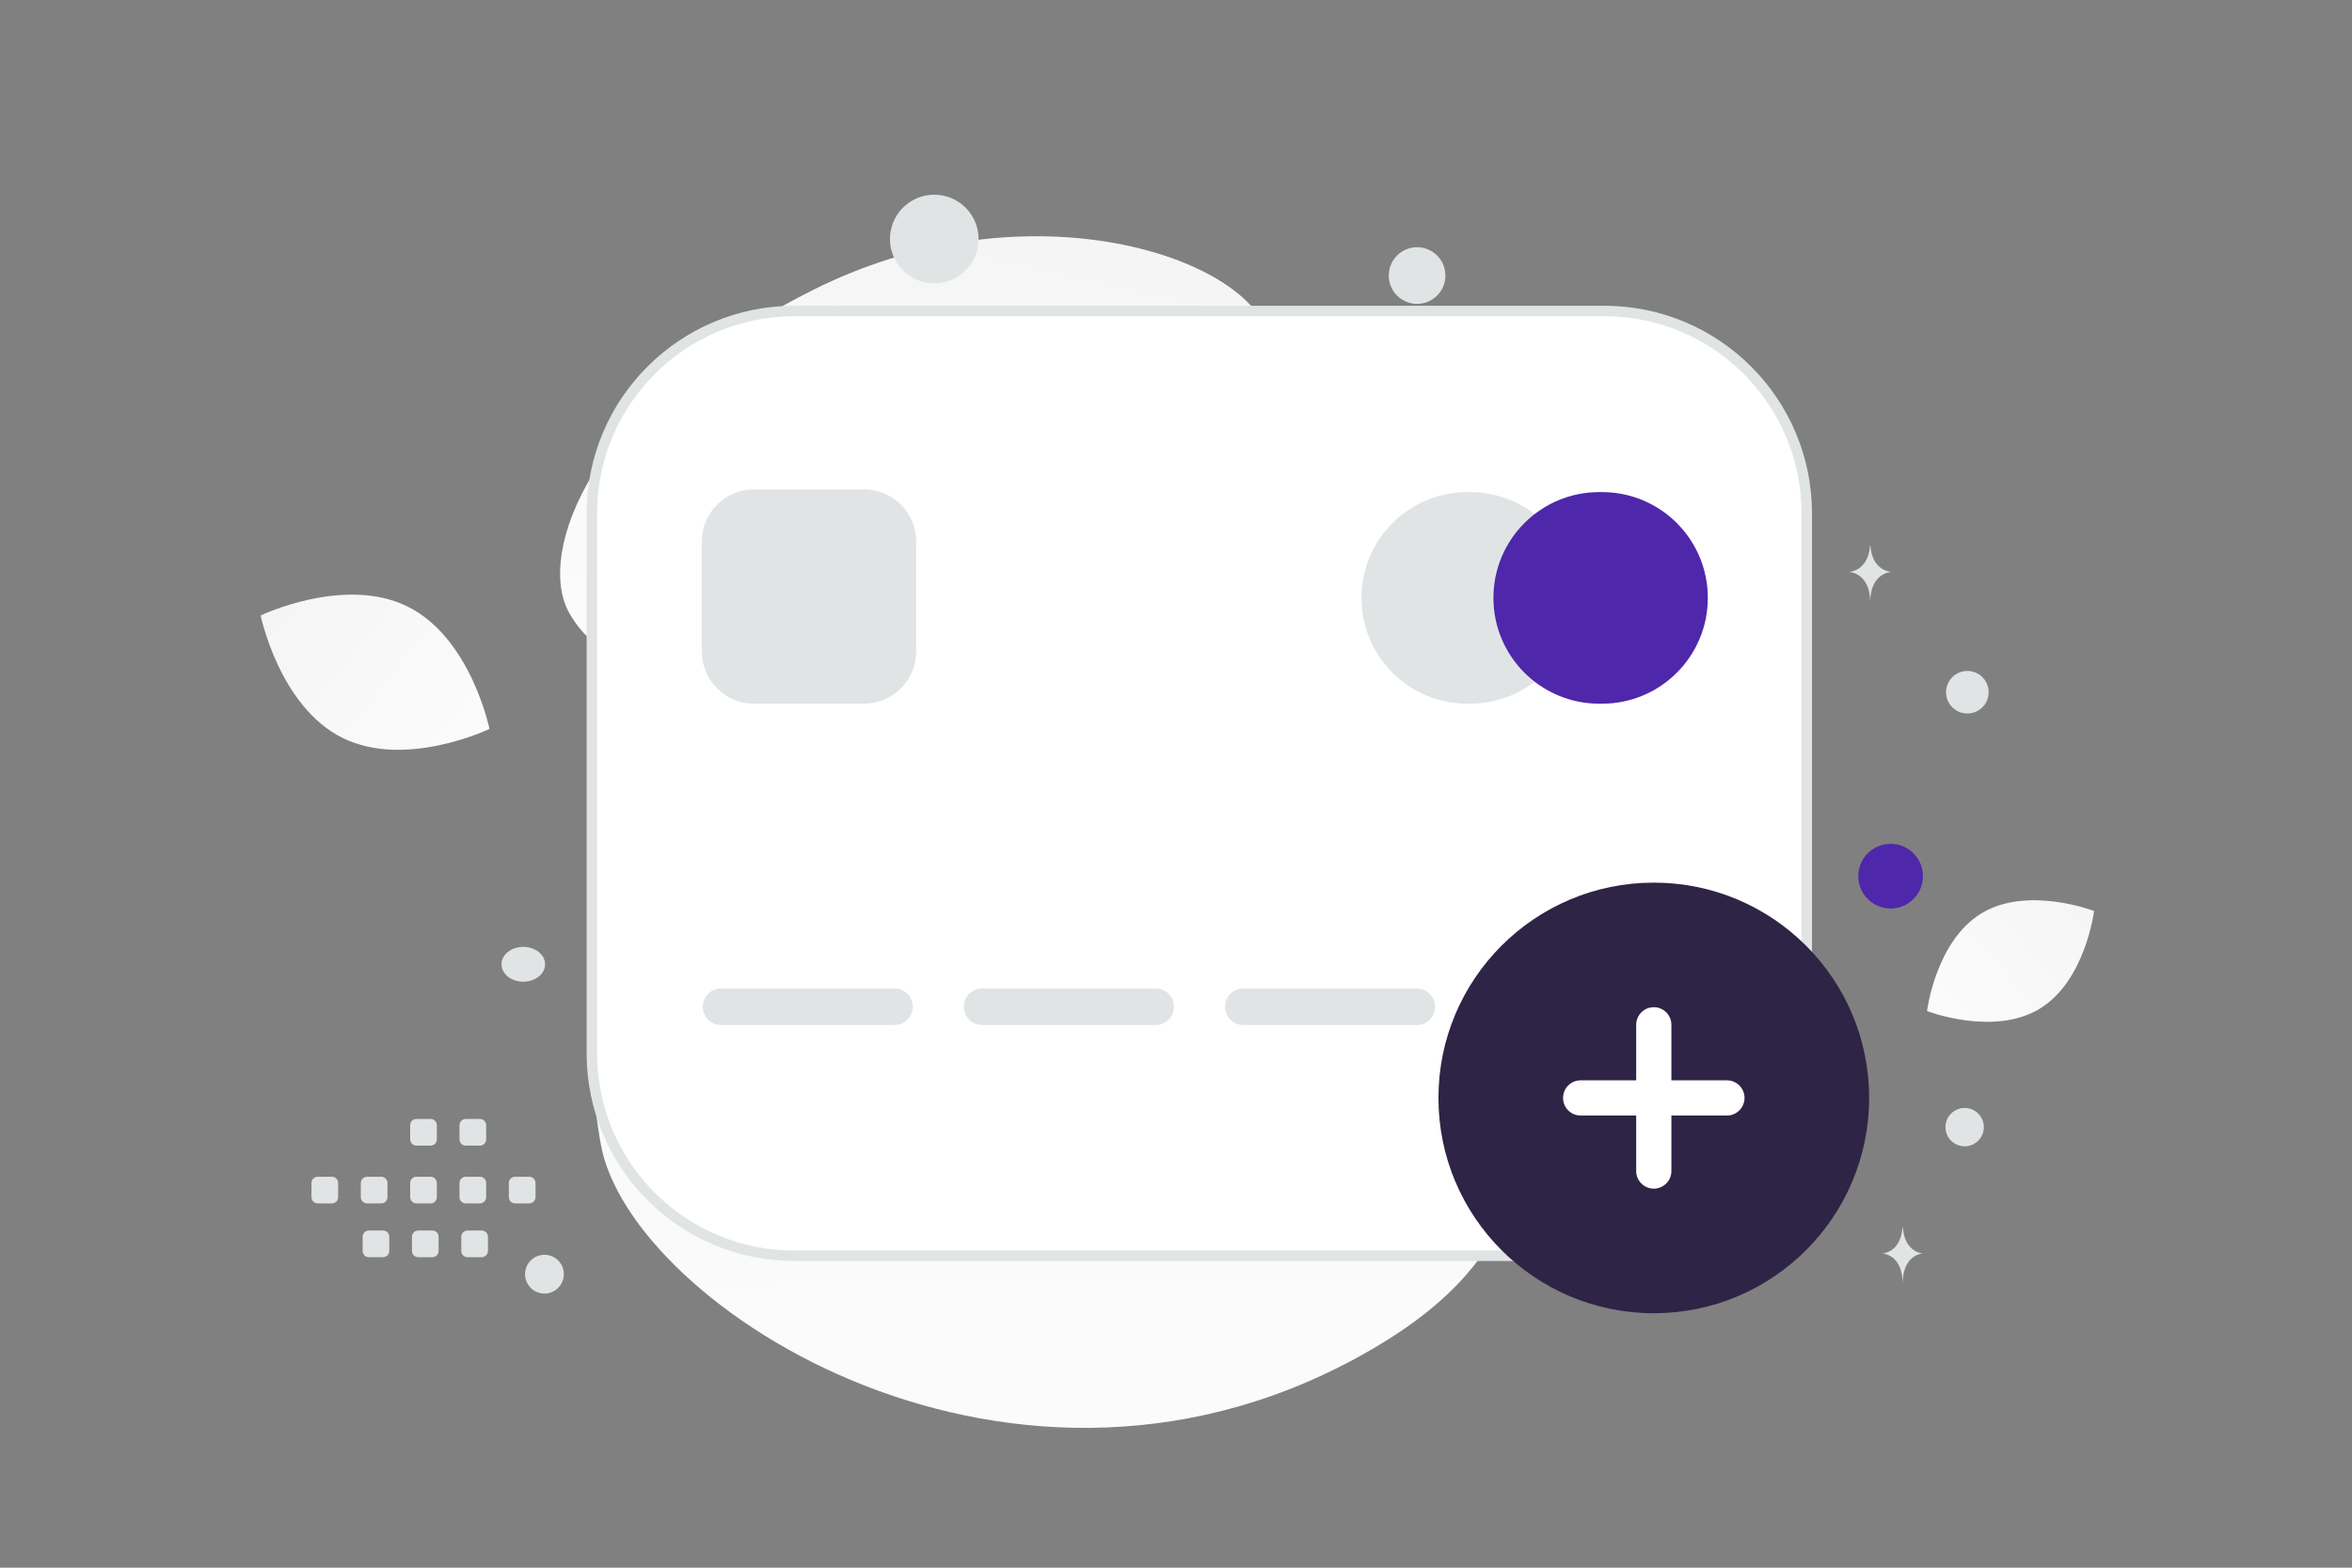 <svg width="900" height="600" viewBox="0 0 900 600" fill="none" xmlns="http://www.w3.org/2000/svg">
<rect x="0" y="0" width="900" height="600" fill="#808080" stroke="none"/>
<g clip-path="url(#clip0_1235_24220)">
<path d="M229.88 437.866C240.765 499.736 389.094 596.211 525.642 516.006C589.148 478.701 575.096 444.548 616.292 385.659C640.847 350.56 680.54 319.108 683.522 275.692C686.105 238.215 670.794 202.136 646.533 181.994C591.972 136.694 498.878 118.628 435.923 224.614C372.967 330.6 201.824 278.296 229.88 437.866Z" fill="url(#paint0_linear_1235_24220)"/>
<path d="M217.783 234.529C230.614 257.427 258.714 260.574 303.732 256.222C337.589 252.943 368.463 250.406 402.323 231.946C426.022 219.034 444.782 201.564 458.474 184.597C473.312 166.216 494.021 145.238 483.869 124.397C469.917 95.768 389.234 71.657 310.888 111.087C224.825 154.415 205.232 212.149 217.783 234.529Z" fill="url(#paint1_linear_1235_24220)"/>
<path d="M131.049 282.402C155.22 294.392 187.301 278.975 187.301 278.975C187.301 278.975 180.172 244.124 155.988 232.151C131.816 220.161 99.748 235.561 99.748 235.561C99.748 235.561 106.878 270.411 131.049 282.402Z" fill="url(#paint2_linear_1235_24220)"/>
<path d="M780.347 386.16C762.701 396.736 737.383 386.96 737.383 386.96C737.383 386.96 740.694 360.039 758.351 349.475C775.997 338.899 801.304 348.663 801.304 348.663C801.304 348.663 797.993 375.584 780.347 386.16Z" fill="url(#paint3_linear_1235_24220)"/>
<path d="M350.363 413.711C361.804 413.711 371.078 422.985 371.078 434.426C371.078 445.866 361.804 455.141 350.363 455.141C338.922 455.141 329.648 445.866 329.648 434.426C329.648 422.985 338.922 413.711 350.363 413.711Z" fill="#4F27AA"/>
<path d="M601.155 197.844C607.156 197.844 612.02 202.709 612.02 208.709C612.02 214.71 607.156 219.574 601.155 219.574C595.154 219.574 590.29 214.71 590.29 208.709C590.29 202.709 595.154 197.844 601.155 197.844Z" fill="#4F27AA"/>
<path d="M723.45 347.707C730.284 347.707 735.823 342.167 735.823 335.334C735.823 328.501 730.284 322.961 723.45 322.961C716.617 322.961 711.077 328.501 711.077 335.334C711.077 342.167 716.617 347.707 723.45 347.707Z" fill="#4F27AA"/>
<path d="M208.336 495.09C212.436 495.09 215.76 491.766 215.76 487.666C215.76 483.566 212.436 480.242 208.336 480.242C204.236 480.242 200.912 483.566 200.912 487.666C200.912 491.766 204.236 495.09 208.336 495.09Z" fill="#E1E4E5"/>
<path d="M751.783 438.733C755.838 438.733 759.126 435.445 759.126 431.39C759.126 427.334 755.838 424.047 751.783 424.047C747.728 424.047 744.44 427.334 744.44 431.39C744.44 435.445 747.728 438.733 751.783 438.733Z" fill="#E1E4E5"/>
<path d="M257.139 171.043C262.15 171.043 266.213 166.98 266.213 161.969C266.213 156.957 262.15 152.895 257.139 152.895C252.128 152.895 248.065 156.957 248.065 161.969C248.065 166.98 252.128 171.043 257.139 171.043Z" fill="#E1E4E5"/>
<path d="M744.945 262.828C743.78 267.175 746.36 271.643 750.706 272.808C755.053 273.972 759.521 271.393 760.686 267.046C761.85 262.699 759.271 258.232 754.924 257.067C750.577 255.902 746.11 258.482 744.945 262.828Z" fill="#E1E4E5"/>
<path d="M542.251 116.299C548.237 116.299 553.09 111.446 553.09 105.46C553.09 99.474 548.237 94.621 542.251 94.621C536.265 94.621 531.412 99.474 531.412 105.46C531.412 111.446 536.265 116.299 542.251 116.299Z" fill="#E1E4E5"/>
<path d="M200.235 375.731C204.84 375.731 208.573 372.744 208.573 369.061C208.573 365.377 204.84 362.391 200.235 362.391C195.63 362.391 191.897 365.377 191.897 369.061C191.897 372.744 195.63 375.731 200.235 375.731Z" fill="#E1E4E5"/>
<path d="M341.124 87.094C338.7 96.14 344.068 105.438 353.114 107.862C362.16 110.286 371.458 104.917 373.882 95.871C376.306 86.825 370.938 77.527 361.892 75.103C352.846 72.68 343.548 78.048 341.124 87.094Z" fill="#E1E4E5"/>
<path d="M715.697 208.773H715.579C714.875 218.739 707.464 218.893 707.464 218.893C707.464 218.893 715.636 219.052 715.636 230.567C715.636 219.052 723.809 218.893 723.809 218.893C723.809 218.893 716.401 218.739 715.697 208.773ZM728.114 469.642H728C727.325 479.578 720.209 479.731 720.209 479.731C720.209 479.731 728.055 479.89 728.055 491.371C728.055 479.89 735.902 479.731 735.902 479.731C735.902 479.731 728.789 479.578 728.114 469.642Z" fill="#E1E4E5"/>
<path fill-rule="evenodd" clip-rule="evenodd" d="M613.887 480.616H303.957C261.161 480.616 226.474 445.93 226.474 403.134V196.514C226.474 153.718 261.161 119.031 303.957 119.031H613.887C656.683 119.031 691.369 153.718 691.369 196.514V403.134C691.369 445.93 656.683 480.616 613.887 480.616Z" fill="white" stroke="#E1E4E5" stroke-width="4" stroke-linecap="round" stroke-linejoin="round"/>
<path d="M342.285 385.312H275.909" stroke="#E1E4E5" stroke-width="14" stroke-linecap="round" stroke-linejoin="round"/>
<path d="M442.206 385.312H375.83" stroke="#E1E4E5" stroke-width="14" stroke-linecap="round" stroke-linejoin="round"/>
<path d="M542.127 385.312H475.75" stroke="#E1E4E5" stroke-width="14" stroke-linecap="round" stroke-linejoin="round"/>
<path d="M642.048 385.312H575.671" stroke="#E1E4E5" stroke-width="14" stroke-linecap="round" stroke-linejoin="round"/>
<path d="M330.586 187.285H288.546C277.5 187.285 268.546 196.239 268.546 207.285V249.325C268.546 260.371 277.5 269.325 288.546 269.325H330.586C341.632 269.325 350.586 260.371 350.586 249.325V207.285C350.586 196.239 341.632 187.285 330.586 187.285Z" fill="#E1E4E5"/>
<path d="M562.524 188.336H561.472C539.108 188.336 520.978 206.466 520.978 228.83V228.831C520.978 251.195 539.108 269.325 561.472 269.325H562.524C584.888 269.325 603.018 251.195 603.018 228.831V228.83C603.018 206.466 584.888 188.336 562.524 188.336Z" fill="#E1E4E5"/>
<path d="M613.01 188.336H611.958C589.594 188.336 571.464 206.466 571.464 228.83V228.831C571.464 251.195 589.594 269.325 611.958 269.325H613.01C635.374 269.325 653.504 251.195 653.504 228.831V228.83C653.504 206.466 635.374 188.336 613.01 188.336Z" fill="#4F27AA"/>
<path d="M632.829 502.611C678.338 502.611 715.23 465.718 715.23 420.21C715.23 374.701 678.338 337.809 632.829 337.809C587.32 337.809 550.428 374.701 550.428 420.21C550.428 465.718 587.32 502.611 632.829 502.611Z" fill="#2E2445"/>
<path d="M639.566 392.221C639.566 388.501 636.55 385.484 632.829 385.484C629.108 385.484 626.092 388.501 626.092 392.221V448.192C626.092 451.913 629.108 454.929 632.829 454.929C636.55 454.929 639.566 451.913 639.566 448.192V392.221Z" fill="white"/>
<path d="M660.814 426.947C664.535 426.947 667.551 423.93 667.551 420.21C667.551 416.489 664.535 413.473 660.814 413.473H604.843C601.122 413.473 598.106 416.489 598.106 420.21C598.106 423.93 601.122 426.947 604.843 426.947H660.814Z" fill="white"/>
<path fill-rule="evenodd" clip-rule="evenodd" d="M121.568 450.375H127.012C127.642 450.375 128.246 450.626 128.691 451.071C129.137 451.517 129.387 452.121 129.388 452.751V458.196C129.387 458.826 129.137 459.43 128.691 459.875C128.246 460.321 127.642 460.571 127.012 460.572H121.568C120.938 460.569 120.335 460.318 119.89 459.873C119.445 459.428 119.194 458.825 119.191 458.196V452.751C119.18 451.446 120.251 450.375 121.568 450.375ZM140.443 450.375H145.888C146.517 450.377 147.12 450.628 147.565 451.073C148.011 451.518 148.262 452.121 148.264 452.751V458.196C148.263 458.826 148.013 459.43 147.568 459.875C147.122 460.321 146.518 460.571 145.888 460.572H140.443C139.814 460.569 139.211 460.318 138.766 459.873C138.32 459.428 138.069 458.825 138.067 458.196V452.751C138.069 452.121 138.32 451.518 138.766 451.073C139.211 450.628 139.814 450.377 140.443 450.375ZM159.333 450.375H164.777C165.407 450.377 166.01 450.628 166.455 451.073C166.9 451.518 167.151 452.121 167.154 452.751V458.196C167.153 458.826 166.903 459.43 166.457 459.876C166.011 460.321 165.407 460.571 164.777 460.572H159.333C158.703 460.569 158.1 460.318 157.655 459.873C157.21 459.428 156.959 458.825 156.956 458.196V452.751C156.945 451.446 158.016 450.375 159.333 450.375ZM178.209 450.375H183.653C184.282 450.377 184.885 450.628 185.33 451.073C185.776 451.518 186.027 452.121 186.029 452.751V458.196C186.028 458.826 185.778 459.43 185.333 459.875C184.887 460.321 184.283 460.571 183.653 460.572H178.209C177.578 460.572 176.972 460.322 176.525 459.877C176.077 459.431 175.824 458.827 175.821 458.196V452.751C175.828 452.121 176.082 451.518 176.529 451.074C176.975 450.629 177.579 450.378 178.209 450.375ZM197.086 450.375H202.531C203.162 450.375 203.767 450.625 204.215 451.07C204.662 451.515 204.915 452.12 204.918 452.751V458.196C204.917 458.509 204.855 458.818 204.735 459.107C204.615 459.396 204.439 459.658 204.217 459.879C203.995 460.099 203.732 460.274 203.443 460.393C203.154 460.512 202.844 460.573 202.531 460.572H197.086C196.457 460.569 195.854 460.318 195.409 459.873C194.963 459.428 194.712 458.825 194.71 458.196V452.751C194.712 452.121 194.963 451.518 195.409 451.073C195.854 450.628 196.457 450.377 197.086 450.375ZM141.136 470.959H146.581C147.21 470.961 147.813 471.212 148.258 471.657C148.704 472.102 148.955 472.705 148.957 473.335V478.791C148.955 479.42 148.704 480.023 148.258 480.468C147.813 480.913 147.21 481.164 146.581 481.167H141.136C140.506 481.166 139.902 480.916 139.456 480.47C139.011 480.025 138.761 479.421 138.76 478.791V473.346C138.758 473.033 138.818 472.722 138.937 472.433C139.056 472.143 139.231 471.88 139.451 471.658C139.672 471.436 139.935 471.26 140.224 471.14C140.513 471.02 140.823 470.958 141.136 470.959ZM160.012 470.959H165.457C166.086 470.961 166.689 471.212 167.134 471.657C167.58 472.102 167.831 472.705 167.833 473.335V478.791C167.831 479.42 167.58 480.023 167.134 480.468C166.689 480.913 166.086 481.164 165.457 481.167H160.012C159.383 481.164 158.78 480.913 158.335 480.468C157.889 480.023 157.638 479.42 157.636 478.791V473.346C157.634 473.033 157.694 472.722 157.813 472.433C157.932 472.143 158.107 471.88 158.327 471.658C158.548 471.436 158.811 471.26 159.1 471.14C159.389 471.02 159.699 470.958 160.012 470.959ZM178.889 470.959H184.334C184.965 470.959 185.57 471.209 186.018 471.654C186.465 472.099 186.718 472.704 186.721 473.335V478.791C186.718 479.422 186.465 480.026 186.018 480.471C185.57 480.916 184.965 481.166 184.334 481.167H178.889C178.26 481.164 177.657 480.913 177.212 480.468C176.766 480.023 176.515 479.42 176.513 478.791V473.346C176.513 472.715 176.763 472.109 177.209 471.662C177.654 471.215 178.258 470.962 178.889 470.959ZM159.333 428.262H164.777C165.407 428.264 166.01 428.515 166.455 428.961C166.9 429.406 167.152 430.009 167.154 430.639V436.083C167.153 436.713 166.903 437.317 166.457 437.763C166.011 438.208 165.407 438.458 164.777 438.459H159.333C158.703 438.456 158.1 438.205 157.655 437.76C157.21 437.315 156.959 436.712 156.956 436.083V430.639C156.945 429.333 158.016 428.262 159.333 428.262ZM178.209 428.262H183.653C184.283 428.264 184.885 428.516 185.331 428.961C185.776 429.406 186.027 430.009 186.029 430.639V436.083C186.028 436.713 185.778 437.317 185.333 437.762C184.887 438.208 184.283 438.458 183.653 438.459H178.209C177.578 438.459 176.972 438.209 176.525 437.764C176.077 437.318 175.824 436.714 175.821 436.083V430.639C175.828 430.008 176.082 429.406 176.528 428.961C176.975 428.517 177.579 428.265 178.209 428.262Z" fill="#E1E4E5"/>
</g>
<defs>
<linearGradient id="paint0_linear_1235_24220" x1="457.775" y1="770.922" x2="446.913" y2="-289.118" gradientUnits="userSpaceOnUse">
<stop stop-color="white"/>
<stop offset="1" stop-color="#EEEEEE"/>
</linearGradient>
<linearGradient id="paint1_linear_1235_24220" x1="304.218" y1="382.933" x2="418.579" y2="-130.957" gradientUnits="userSpaceOnUse">
<stop stop-color="white"/>
<stop offset="1" stop-color="#EEEEEE"/>
</linearGradient>
<linearGradient id="paint2_linear_1235_24220" x1="223.869" y1="319.802" x2="24.505" y2="162.104" gradientUnits="userSpaceOnUse">
<stop stop-color="white"/>
<stop offset="1" stop-color="#EEEEEE"/>
</linearGradient>
<linearGradient id="paint3_linear_1235_24220" x1="712.06" y1="420.205" x2="854.05" y2="288.277" gradientUnits="userSpaceOnUse">
<stop stop-color="white"/>
<stop offset="1" stop-color="#EEEEEE"/>
</linearGradient>
<clipPath id="clip0_1235_24220">
<rect width="900" height="600" fill="white"/>
</clipPath>
</defs>
</svg>
